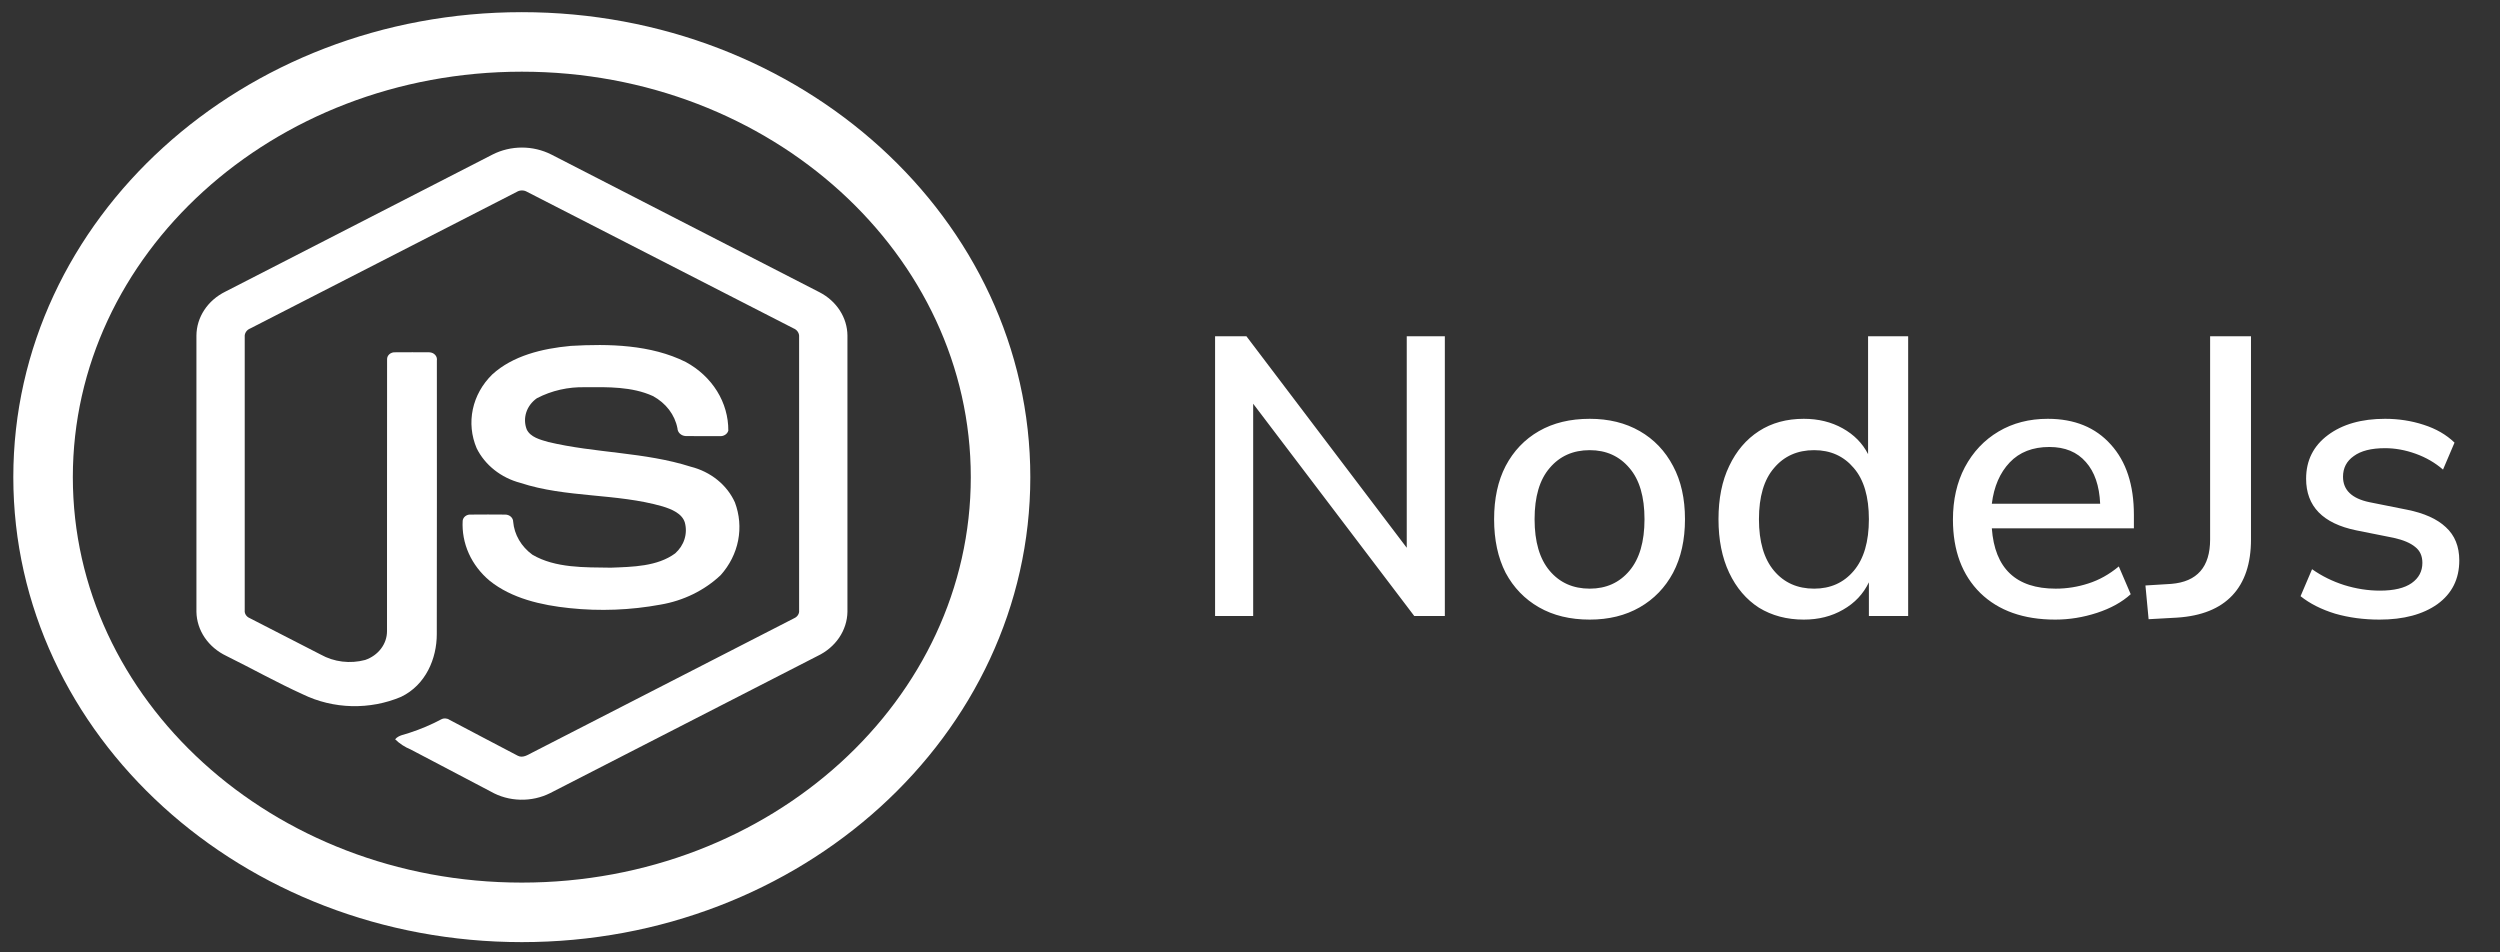 <svg width="126" height="48" viewBox="0 0 126 48" fill="none" xmlns="http://www.w3.org/2000/svg">
<rect x="0" y="0" width="126" height="48" fill="#333333" stroke="none"/>
<path d="M61.24 31.048V16.948H62.82L70.9 27.608V16.948H72.82V31.048H71.28L63.16 20.348V31.048H61.24ZM80.123 31.228C79.136 31.228 78.283 31.021 77.563 30.608C76.843 30.195 76.283 29.614 75.883 28.868C75.496 28.108 75.303 27.208 75.303 26.168C75.303 25.128 75.496 24.235 75.883 23.488C76.283 22.728 76.843 22.141 77.563 21.728C78.283 21.314 79.136 21.108 80.123 21.108C81.083 21.108 81.923 21.314 82.643 21.728C83.363 22.141 83.923 22.728 84.323 23.488C84.723 24.235 84.923 25.128 84.923 26.168C84.923 27.208 84.723 28.108 84.323 28.868C83.923 29.614 83.363 30.195 82.643 30.608C81.923 31.021 81.083 31.228 80.123 31.228ZM80.123 29.668C80.95 29.668 81.616 29.368 82.123 28.768C82.63 28.168 82.883 27.301 82.883 26.168C82.883 25.035 82.63 24.174 82.123 23.588C81.616 22.988 80.95 22.688 80.123 22.688C79.283 22.688 78.61 22.988 78.103 23.588C77.596 24.174 77.343 25.035 77.343 26.168C77.343 27.301 77.596 28.168 78.103 28.768C78.61 29.368 79.283 29.668 80.123 29.668ZM90.912 31.228C90.058 31.228 89.305 31.028 88.651 30.628C88.011 30.215 87.511 29.628 87.151 28.868C86.791 28.108 86.612 27.208 86.612 26.168C86.612 25.128 86.791 24.235 87.151 23.488C87.511 22.728 88.011 22.141 88.651 21.728C89.291 21.314 90.045 21.108 90.912 21.108C91.645 21.108 92.298 21.268 92.871 21.588C93.445 21.908 93.871 22.341 94.151 22.888V16.948H96.171V31.048H94.192V29.348C93.912 29.934 93.478 30.395 92.891 30.728C92.318 31.061 91.658 31.228 90.912 31.228ZM91.431 29.668C92.258 29.668 92.925 29.368 93.431 28.768C93.938 28.168 94.192 27.301 94.192 26.168C94.192 25.035 93.938 24.174 93.431 23.588C92.925 22.988 92.258 22.688 91.431 22.688C90.591 22.688 89.918 22.988 89.412 23.588C88.905 24.174 88.651 25.035 88.651 26.168C88.651 27.301 88.905 28.168 89.412 28.768C89.918 29.368 90.591 29.668 91.431 29.668ZM103.588 31.228C101.988 31.228 100.728 30.781 99.808 29.888C98.888 28.981 98.428 27.748 98.428 26.188C98.428 25.188 98.628 24.308 99.028 23.548C99.441 22.774 100.008 22.174 100.728 21.748C101.448 21.321 102.275 21.108 103.208 21.108C104.555 21.108 105.615 21.541 106.388 22.408C107.161 23.261 107.548 24.441 107.548 25.948V26.628H100.388C100.535 28.654 101.608 29.668 103.608 29.668C104.168 29.668 104.715 29.581 105.248 29.408C105.795 29.235 106.308 28.948 106.788 28.548L107.388 29.948C106.948 30.348 106.381 30.661 105.688 30.888C104.995 31.114 104.295 31.228 103.588 31.228ZM103.288 22.528C102.448 22.528 101.781 22.788 101.288 23.308C100.795 23.828 100.495 24.521 100.388 25.388H105.848C105.808 24.481 105.568 23.781 105.128 23.288C104.688 22.781 104.075 22.528 103.288 22.528ZM108.29 31.208L108.13 29.508L109.43 29.428C110.737 29.321 111.39 28.575 111.39 27.188V16.948H113.45V27.188C113.45 28.401 113.137 29.341 112.51 30.008C111.883 30.674 110.957 31.048 109.73 31.128L108.29 31.208ZM119.928 31.228C119.128 31.228 118.381 31.128 117.688 30.928C116.995 30.715 116.415 30.421 115.948 30.048L116.528 28.688C117.021 29.035 117.561 29.301 118.148 29.488C118.748 29.674 119.348 29.768 119.948 29.768C120.655 29.768 121.188 29.641 121.548 29.388C121.908 29.134 122.088 28.794 122.088 28.368C122.088 28.021 121.968 27.755 121.728 27.568C121.488 27.368 121.128 27.215 120.648 27.108L118.748 26.728C117.068 26.381 116.228 25.515 116.228 24.128C116.228 23.208 116.595 22.474 117.328 21.928C118.061 21.381 119.021 21.108 120.208 21.108C120.888 21.108 121.535 21.208 122.148 21.408C122.775 21.608 123.295 21.908 123.708 22.308L123.128 23.668C122.728 23.321 122.268 23.055 121.748 22.868C121.228 22.681 120.715 22.588 120.208 22.588C119.515 22.588 118.988 22.721 118.628 22.988C118.268 23.241 118.088 23.588 118.088 24.028C118.088 24.695 118.528 25.121 119.408 25.308L121.308 25.688C122.175 25.861 122.828 26.154 123.268 26.568C123.721 26.981 123.948 27.541 123.948 28.248C123.948 29.181 123.581 29.915 122.848 30.448C122.115 30.968 121.141 31.228 119.928 31.228Z" fill="white"/>
<path d="M24.826 7.788C25.278 7.558 25.788 7.437 26.306 7.437C26.824 7.437 27.333 7.558 27.786 7.788C32.291 10.102 36.798 12.416 41.305 14.73C41.729 14.949 42.082 15.266 42.328 15.648C42.575 16.031 42.707 16.465 42.711 16.909V30.837C42.703 31.297 42.558 31.747 42.293 32.139C42.027 32.531 41.649 32.85 41.2 33.063C36.709 35.365 32.218 37.668 27.729 39.972C27.269 40.203 26.748 40.319 26.222 40.305C25.695 40.292 25.183 40.151 24.737 39.896C23.39 39.186 22.043 38.478 20.695 37.772C20.4 37.651 20.134 37.477 19.915 37.26C20.087 37.05 20.394 37.024 20.644 36.932C21.197 36.752 21.73 36.526 22.237 36.256C22.301 36.221 22.374 36.205 22.448 36.209C22.522 36.213 22.593 36.237 22.652 36.278C23.804 36.878 24.945 37.496 26.1 38.091C26.346 38.218 26.596 38.048 26.806 37.941C31.215 35.676 35.625 33.414 40.035 31.154C40.113 31.119 40.178 31.062 40.221 30.992C40.264 30.922 40.283 30.843 40.275 30.763C40.278 26.169 40.278 21.575 40.275 16.98C40.283 16.891 40.26 16.801 40.21 16.724C40.16 16.647 40.084 16.586 39.994 16.55C35.518 14.259 31.043 11.966 26.57 9.672C26.492 9.624 26.4 9.598 26.306 9.598C26.212 9.598 26.12 9.624 26.043 9.672C21.568 11.963 17.093 14.256 12.618 16.552C12.527 16.587 12.451 16.647 12.4 16.724C12.349 16.8 12.326 16.889 12.334 16.978C12.334 21.572 12.334 26.167 12.334 30.762C12.326 30.841 12.345 30.921 12.389 30.99C12.432 31.059 12.498 31.115 12.577 31.149C13.771 31.764 14.966 32.378 16.162 32.989C16.494 33.175 16.865 33.296 17.251 33.343C17.637 33.39 18.03 33.362 18.404 33.262C18.728 33.151 19.008 32.952 19.204 32.692C19.401 32.433 19.506 32.125 19.505 31.809C19.511 27.242 19.501 22.674 19.509 18.108C19.508 18.059 19.518 18.011 19.538 17.966C19.559 17.922 19.59 17.881 19.629 17.848C19.668 17.815 19.714 17.79 19.764 17.774C19.814 17.758 19.868 17.752 19.921 17.756C20.495 17.753 21.069 17.75 21.643 17.756C21.699 17.759 21.754 17.772 21.804 17.794C21.854 17.817 21.898 17.849 21.934 17.889C21.969 17.928 21.995 17.974 22.009 18.023C22.024 18.073 22.027 18.124 22.018 18.174C22.018 22.77 22.024 27.367 22.014 31.963C22.014 33.188 21.462 34.52 20.216 35.12C19.437 35.45 18.584 35.61 17.725 35.589C16.866 35.567 16.024 35.364 15.266 34.996C13.954 34.4 12.7 33.697 11.41 33.059C10.961 32.846 10.584 32.527 10.318 32.136C10.053 31.745 9.908 31.295 9.9 30.835V16.908C9.904 16.455 10.04 16.012 10.296 15.624C10.551 15.236 10.916 14.918 11.353 14.701C15.845 12.398 20.336 10.093 24.826 7.788Z" fill="white"/>
<path d="M28.744 17.434C30.703 17.32 32.799 17.367 34.562 18.244C35.22 18.601 35.764 19.108 36.141 19.715C36.517 20.322 36.712 21.008 36.707 21.705C36.682 21.792 36.623 21.868 36.54 21.919C36.458 21.969 36.359 21.991 36.26 21.98C35.692 21.98 35.124 21.987 34.555 21.977C34.446 21.971 34.343 21.927 34.267 21.856C34.191 21.784 34.147 21.689 34.144 21.59C34.08 21.253 33.935 20.932 33.721 20.65C33.506 20.369 33.227 20.133 32.902 19.959C31.854 19.482 30.639 19.506 29.496 19.516C28.643 19.493 27.8 19.685 27.06 20.07C26.805 20.25 26.617 20.498 26.525 20.779C26.433 21.061 26.439 21.362 26.545 21.639C26.727 22.034 27.228 22.161 27.638 22.278C29.998 22.84 32.499 22.783 34.814 23.522C35.312 23.647 35.771 23.875 36.156 24.186C36.542 24.498 36.844 24.886 37.039 25.32C37.271 25.937 37.327 26.596 37.202 27.238C37.077 27.879 36.774 28.481 36.323 28.986C35.507 29.757 34.446 30.277 33.289 30.473C31.783 30.751 30.237 30.811 28.71 30.65C27.278 30.502 25.787 30.159 24.681 29.272C24.222 28.889 23.863 28.419 23.627 27.895C23.392 27.371 23.287 26.806 23.319 26.241C23.331 26.15 23.381 26.067 23.459 26.01C23.538 25.952 23.638 25.925 23.738 25.935C24.31 25.93 24.882 25.929 25.454 25.935C25.507 25.934 25.56 25.942 25.61 25.96C25.659 25.977 25.704 26.004 25.742 26.037C25.78 26.071 25.811 26.111 25.832 26.155C25.853 26.2 25.864 26.247 25.864 26.296C25.892 26.618 25.992 26.931 26.159 27.217C26.325 27.503 26.555 27.755 26.832 27.957C27.995 28.638 29.456 28.592 30.786 28.611C31.889 28.569 33.129 28.553 34.028 27.891C34.251 27.692 34.414 27.445 34.499 27.172C34.585 26.899 34.59 26.611 34.516 26.335C34.375 25.876 33.848 25.662 33.394 25.522C31.064 24.852 28.535 25.096 26.226 24.337C25.741 24.209 25.294 23.986 24.914 23.684C24.534 23.383 24.23 23.01 24.023 22.591C23.758 21.967 23.691 21.287 23.83 20.63C23.969 19.972 24.308 19.364 24.809 18.873C25.84 17.929 27.328 17.566 28.744 17.436V17.434Z" fill="white"/>
<path d="M26.3 45.983C39.626 45.983 50.428 36.162 50.428 24.048C50.428 11.934 39.626 2.113 26.3 2.113C12.974 2.113 2.171 11.934 2.171 24.048C2.171 36.162 12.974 45.983 26.3 45.983Z" stroke="white" stroke-width="3"/>
</svg>
